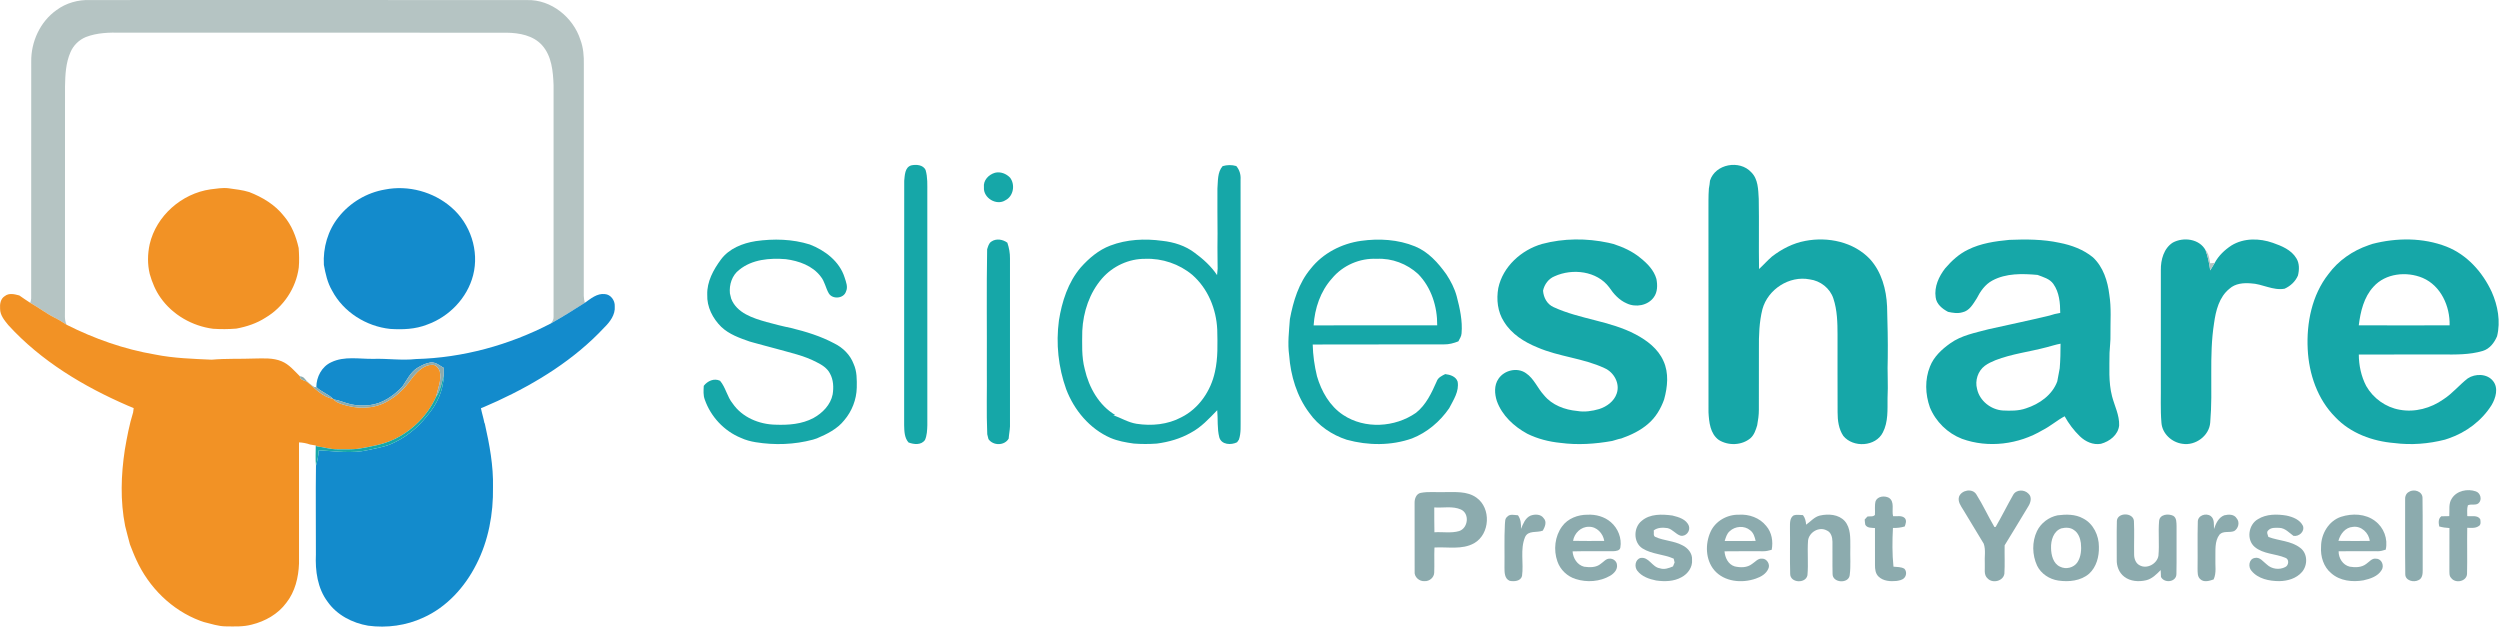 <?xml version="1.0" standalone="no"?><!DOCTYPE svg PUBLIC "-//W3C//DTD SVG 1.1//EN" "http://www.w3.org/Graphics/SVG/1.1/DTD/svg11.dtd"><svg width="100%" height="100%" viewBox="0 0 1876 471" version="1.1" xmlns="http://www.w3.org/2000/svg" xmlns:xlink="http://www.w3.org/1999/xlink" xml:space="preserve" style="fill-rule:evenodd;clip-rule:evenodd;stroke-linejoin:round;stroke-miterlimit:1.414;"><path d="M42.393,7.58c7.209,-5.359 16.312,-7.89 25.25,-7.55c109.306,-0.009 218.606,-0.056 327.915,0.028c18.069,-0.484 34.594,12.947 39.979,29.841c2.212,5.891 2.697,12.206 2.571,18.453c-0.046,57.891 0.041,115.772 -0.046,173.663c0.018,1.765 0.396,3.497 0.775,5.209c-8.366,5.438 -16.885,10.628 -25.56,15.547c1.291,-1.425 2.291,-3.144 2.125,-5.125c0,-57.928 0.022,-115.856 0,-173.788c-0.387,-10.315 -1.378,-21.725 -8.528,-29.796c-6.637,-7.522 -17.225,-9.413 -26.772,-9.519c-96.406,-0.013 -192.809,0.028 -289.212,-0.022c-8.897,-0.203 -18.047,0.009 -26.45,3.272c-5.135,2.097 -9.375,6.247 -11.538,11.353c-3.562,8.044 -3.95,17.019 -4.115,25.684c-0.06,55.619 0.009,111.238 -0.038,166.86c0.088,4.006 -0.603,8.268 1.222,12.003c-2.909,-1.894 -5.831,-3.756 -8.947,-5.288c-6.403,-3.212 -12.072,-7.668 -18.319,-11.159c0.291,-1.069 0.641,-2.134 0.688,-3.241c0.031,-59.19 -0.047,-118.393 0.04,-177.581c-0.262,-14.944 6.638,-30.15 18.96,-38.844Z" style="fill:#b5c4c3;fill-rule:nonzero;"/><path d="M683.73,124.118c3.738,-0.853 9.104,-0.506 10.86,3.553c1.581,5.422 1.24,11.128 1.269,16.719c0.031,58.218 0.021,116.447 0.012,174.668c-0.128,3.766 -0.234,7.754 -1.825,11.216c-2.894,3.884 -8.297,3.269 -12.303,1.747c-3.097,-3.544 -3.147,-8.513 -3.272,-12.963c0.059,-61.128 -0.047,-122.262 0.059,-183.39c0.438,-4.106 0.397,-10.056 5.2,-11.55Z" style="fill:#16a7a8;fill-rule:nonzero;"/><path d="M1283.18,135.555c3.969,-12.593 22.222,-15.812 30.916,-6.343c5.334,5.231 5.241,13.168 5.669,20.087c0.328,17.522 -0.069,35.059 0.222,52.594c3.3,-3.031 6.268,-6.419 9.656,-9.356c7.353,-5.66 15.822,-10.072 25.025,-11.763c17.047,-3.297 36.365,0.738 48.584,13.694c8.694,9.584 12.238,22.697 12.806,35.378c0.36,12.925 0.691,25.85 0.516,38.784c-0.425,10.044 0.397,20.097 -0.162,30.138c-0.072,8.609 0.587,17.806 -3.507,25.703c-5.337,10.772 -22.337,11.684 -29.684,2.631c-3.481,-5.181 -4.316,-11.647 -4.288,-17.747c-0.096,-19.368 -0.021,-38.747 -0.046,-58.122c-0.01,-9.14 -0.216,-18.525 -3.135,-27.278c-2.503,-7.693 -9.772,-13.303 -17.737,-14.312c-15.275,-3.01 -31.382,7.431 -35.478,22.319c-2.444,9.721 -2.738,19.843 -2.647,29.818c-0.041,15.225 0.037,30.438 -0.041,45.653c0.031,3.95 -0.562,7.85 -1.259,11.722c-1.06,3.472 -2.222,7.163 -5.019,9.653c-6.547,5.475 -16.6,5.794 -23.753,1.35c-6.519,-4.659 -7.366,-13.446 -7.763,-20.79c-0.056,-50.128 -0.012,-100.26 -0.028,-150.388c0.047,-5.831 -0.125,-11.672 0.319,-17.493c0.387,-1.95 0.659,-3.941 0.834,-5.932Z" style="fill:#16a7a8;fill-rule:nonzero;"/><path d="M746.646,129.64c4.116,-1.038 8.494,0.697 11.347,3.715c3.909,5.21 2.559,13.819 -3.447,16.866c-6.725,4.425 -16.816,-1.669 -16.203,-9.634c-0.644,-5.272 3.541,-9.563 8.303,-10.947Z" style="fill:#16a7a8;fill-rule:nonzero;"/><path d="M157.912,142.096c4.493,-0.494 8.993,-1.384 13.525,-0.825c5.25,0.787 10.546,1.244 15.643,2.872c9.878,3.834 19.328,9.5 25.938,17.956c5.831,6.809 9.159,15.359 11.109,24.022c0.322,4.866 0.516,9.762 0.069,14.625c-2.009,15.447 -11.528,29.681 -24.909,37.609c-6.619,4.3 -14.244,6.803 -21.95,8.232c-5.8,0.484 -11.654,0.503 -17.466,0.125c-15.497,-2.01 -30.284,-10.385 -39.328,-23.232c-3.841,-5.387 -6.385,-11.556 -8.188,-17.884c-1.756,-7.344 -1.64,-14.953 -0.05,-22.306c4.96,-21.397 24.053,-38.078 45.607,-41.194Z" style="fill:#f29225;fill-rule:nonzero;"/><path d="M288.871,142.224c17.494,-3.453 36.462,1.688 49.884,13.422c14.263,12.275 20.988,32.594 16.272,50.9c-4.406,17.147 -18.056,31.181 -34.612,37.078c-8.781,3.456 -18.322,3.803 -27.635,3.194c-17.99,-1.913 -35.137,-12.644 -43.618,-28.81c-3.454,-5.89 -4.91,-12.615 -6.122,-19.253c-0.747,-12.787 2.978,-25.878 11.062,-35.909c8.538,-10.822 21.172,-18.322 34.769,-20.622Z" style="fill:#138bcc;fill-rule:nonzero;"/><path d="M1630.53,182.008c7.972,-4.287 19.866,-2.806 24.475,5.688c1.875,4.878 2.788,10.041 3.532,15.194c1.156,-1.863 2.309,-3.735 3.396,-5.647c2.885,-5.385 7.491,-9.75 12.575,-13.063c9.257,-5.675 21.01,-5.481 31.013,-1.959c6.637,2.328 13.869,5.25 17.653,11.578c2.416,3.891 2.259,8.666 1.2,12.966c-1.931,4.5 -5.6,7.875 -10.012,9.884c-8.782,1.581 -16.707,-3.687 -25.325,-4.009c-5.563,-0.463 -11.704,0.072 -16.01,3.99c-7.787,6.228 -10.297,16.507 -11.597,25.91c-3.89,24.662 -0.728,49.728 -2.881,74.509c-0.691,9.947 -11.062,17.572 -20.784,15.991c-7.991,-1.038 -15.2,-7.5 -15.819,-15.76c-0.847,-10.04 -0.313,-20.15 -0.456,-30.222c0.009,-28.14 -0.028,-56.29 0.009,-84.44c-0.106,-7.628 2.203,-16.31 9.031,-20.61Z" style="fill:#16a7a8;fill-rule:nonzero;"/><path d="M567.105,180.93c13.479,-1.893 27.519,-1.581 40.572,2.532c11.372,4.378 22.338,12.693 26.113,24.734c1.065,3.381 2.684,7.094 1.044,10.566c-1.688,5.368 -10.179,6.068 -12.944,1.312c-2.328,-4.025 -2.997,-8.878 -6.003,-12.534c-6.144,-8.185 -16.41,-11.782 -26.21,-13.063c-12.043,-0.972 -25.356,0.097 -35.04,8.075c-5.347,4.056 -7.541,11.091 -6.91,17.6c0.369,1.291 0.66,2.6 0.941,3.931c4.162,10.816 16.312,14.65 26.472,17.535c6.122,1.656 12.275,3.259 18.503,4.509c11.15,2.728 22.222,6.125 32.381,11.55c6.513,3.172 12.003,8.622 14.556,15.466c2.541,5.569 2.425,11.819 2.338,17.806c-0.222,8.878 -3.619,17.622 -9.372,24.372c-5.231,6.609 -12.994,10.431 -20.581,13.634c-0.991,0.3 -1.96,0.622 -2.922,0.95c-13.934,3.747 -28.694,4.241 -42.909,1.941c-3.85,-0.613 -7.635,-1.628 -11.179,-3.269c-12.584,-5.153 -22.618,-15.912 -27.09,-28.728c-1.253,-3.291 -0.922,-6.884 -0.766,-10.316c2.85,-3.69 7.753,-5.931 12.234,-3.796c4.263,5.056 5.269,11.956 9.472,17.059c7.1,10.372 19.832,15.659 32.128,15.884c9.672,0.369 19.794,-0.35 28.488,-5.009c6.812,-3.734 12.869,-9.913 14.409,-17.753c0.825,-5.263 0.604,-10.938 -2.046,-15.681c-2.066,-4.069 -6.122,-6.532 -10.072,-8.494c-9.375,-4.956 -19.854,-7.091 -29.975,-9.981c-5.813,-1.438 -11.547,-3.194 -17.341,-4.679c-1.006,-0.29 -2.016,-0.581 -3.006,-0.853c-7.5,-2.622 -15.263,-5.365 -21.144,-10.934c-6.412,-6.3 -10.897,-15.022 -10.528,-24.184c-0.3,-9.772 4.609,-18.707 10.247,-26.344c6.094,-8.269 16.281,-12.303 26.14,-13.838Z" style="fill:#16a7a8;fill-rule:nonzero;"/><path d="M743.959,181.258c3.64,-2.49 8.55,-1.646 11.956,0.866c1.281,3.797 2.028,7.784 1.969,11.8c-0.019,42.034 -0.01,84.078 0,126.125c-0.116,3.047 -0.785,6.034 -0.972,9.078c-3.15,5.444 -11.682,5.444 -15.175,0.372c-0.291,-1.212 -0.591,-2.416 -0.903,-3.609c-0.707,-16.475 -0.125,-33 -0.319,-49.497c0.147,-29.772 -0.3,-59.56 0.234,-89.319c0.706,-2.097 1.181,-4.55 3.21,-5.816Z" style="fill:#16a7a8;fill-rule:nonzero;"/><path d="M1157.23,183.046c16.147,-4.297 33.332,-4.347 49.644,-0.891c1.281,0.338 2.559,0.641 3.891,0.938c7.209,2.35 14.272,5.534 20.143,10.422c5.2,4.134 10.241,9.237 12.069,15.818c0.878,4.591 0.906,9.847 -1.997,13.769c-4.462,6.25 -13.625,7.781 -20.337,4.541c-5.619,-2.416 -9.791,-7.091 -13.128,-12.069c-9.247,-12.287 -27.5,-14.322 -40.9,-8.281c-4.582,1.834 -7.697,6.069 -8.713,10.819c0.366,5.203 3.028,10.221 7.966,12.384c19.747,9.1 42.287,10.237 61.587,20.484c8.519,4.522 16.797,10.791 20.775,19.863c4.21,9.053 3.103,19.54 0.532,28.894c-2.463,6.921 -6.313,13.487 -11.963,18.275c-5.822,5.1 -12.916,8.45 -20.162,11.003c-0.525,0.125 -1.594,0.365 -2.129,0.484c-1.581,0.488 -3.153,0.919 -4.706,1.388c-12.769,2.3 -25.887,3.171 -38.784,1.456c-8.625,-0.856 -17.194,-3.01 -24.966,-6.872c-9.956,-5.413 -18.978,-13.719 -22.844,-24.616c-1.706,-5.365 -2.122,-11.74 1.235,-16.575c4.309,-6.509 14.106,-8.837 20.603,-4.268c6.112,4.087 8.712,11.315 13.572,16.565c6.056,7.444 15.606,10.972 24.928,11.819c5.503,0.972 11.178,0.097 16.497,-1.447c5.687,-1.825 11.206,-5.812 13.137,-11.662c2.619,-7.472 -2.065,-15.944 -9.081,-19c-16.031,-7.541 -34.216,-8.541 -50.431,-15.594c-9.847,-3.988 -19.435,-10.016 -25.072,-19.272c-4.803,-7.394 -5.803,-16.681 -4.288,-25.219c3.416,-16.212 17.35,-28.684 32.922,-33.156Z" style="fill:#16a7a8;fill-rule:nonzero;"/><path d="M1655,187.696c2.591,2.619 2.832,6.441 3.494,9.856c1.116,-0.106 2.263,-0.212 3.434,-0.309c-1.087,1.912 -2.24,3.784 -3.396,5.647c-0.744,-5.153 -1.657,-10.316 -3.532,-15.194Z" style="fill:#b5c4c3;fill-rule:nonzero;"/><path d="M999.527,208.937c-8.675,9.615 -12.962,22.45 -13.778,35.221c30.906,0 61.81,0.041 92.728,-0.021c0.153,-13.96 -4.387,-28.438 -14.325,-38.532c-8.303,-7.634 -19.668,-11.975 -30.972,-11.378c-12.703,-0.681 -25.559,4.888 -33.653,14.71ZM983.546,201.64c9.178,-11.666 23.25,-18.885 37.844,-20.913c13.509,-1.872 27.731,-1.065 40.453,4.163c9.956,4.065 17.303,12.303 23.425,20.862c3.387,5.103 6.241,10.638 7.837,16.572c2.369,9.063 4.457,18.409 3.65,27.841c-0.115,2.212 -1.428,4.075 -2.406,5.987c-3.444,1.35 -7.062,2.369 -10.791,2.272c-32.837,0.134 -65.671,-0.059 -98.509,0.097c0.188,8.022 1.322,16.019 3.222,23.819c3.319,11.375 9.559,22.387 19.631,29.034c16.263,10.8 38.85,9.4 54.65,-1.591c7.56,-5.968 11.722,-14.925 15.516,-23.521c0.987,-2.941 3.859,-4.25 6.425,-5.541c3.666,0.406 8.062,1.775 9.312,5.675c1.3,7.269 -3.181,13.769 -6.343,19.931c-6.844,9.985 -16.585,18.231 -27.897,22.675c-15.663,5.525 -33.031,5.369 -48.956,0.985c-11.147,-3.616 -21.347,-10.522 -28.138,-20.166c-9.337,-12.422 -13.956,-27.838 -15.091,-43.2c-1.271,-9.044 -0.087,-18.116 0.544,-27.15c2.522,-13.466 6.638,-27.169 15.622,-37.831Z" style="fill:#16a7a8;fill-rule:nonzero;"/><path d="M826.993,208.937c-9.434,10.809 -14.163,25.131 -14.85,39.318c-0.094,9.644 -0.631,19.472 1.884,28.894c3.113,13.597 10.597,27.034 22.863,34.294c-0.369,0.028 -1.116,0.087 -1.485,0.115c5.822,2.094 11.216,5.45 17.438,6.454c11.322,1.743 23.403,0.618 33.622,-4.863c13.197,-6.559 22.19,-19.903 25.218,-34.106c2.36,-10.394 1.95,-21.113 1.735,-31.681c-0.688,-15.422 -6.966,-30.81 -18.697,-41.085c-9.731,-8.162 -22.637,-12.547 -35.319,-12.05c-12.247,-0.137 -24.375,5.491 -32.409,14.71ZM917.455,124.662c3.36,-0.969 6.863,-1.06 10.247,-0.066c2.428,2.841 3.475,6.428 3.222,10.147c0.097,59.812 0.031,119.634 0.041,179.444c-0.1,5.24 0.444,10.634 -1.281,15.69c-0.341,0.494 -1.038,1.485 -1.379,1.988c-4.465,2.262 -11.703,1.962 -13.343,-3.669c-1.707,-6.638 -0.932,-13.622 -1.56,-20.391c-6.028,6.244 -12.025,12.816 -19.806,16.919c-7.831,4.466 -16.575,6.95 -25.463,8.134c-5.803,0.422 -11.634,0.435 -17.424,-0.021c-5.913,-0.844 -11.841,-1.863 -17.363,-4.213c-15.612,-6.819 -27.334,-20.841 -33.3,-36.587c-5.881,-16.438 -7.744,-34.197 -5.444,-51.488c2.25,-14.284 6.847,-28.675 16.369,-39.844c6.163,-6.906 13.422,-13.106 22.181,-16.415c12.344,-4.728 25.966,-5.347 38.972,-3.582c8.694,0.938 17.435,3.666 24.441,9.054c6.347,4.665 12.362,10.062 16.718,16.681c0.147,-1.594 0.291,-3.185 0.438,-4.775c-0.088,-1.941 -0.116,-3.872 -0.069,-5.813c-0.125,-6.793 -0.068,-13.593 0,-20.387c-0.203,-11.313 -0.037,-22.628 -0.097,-33.935c0.488,-5.703 -0.115,-12.243 3.9,-16.871Z" style="fill:#16a7a8;fill-rule:nonzero;"/><path d="M1781.08,215.137c-7.25,7.828 -9.781,18.687 -11.053,28.984c22.716,0.087 45.432,0.066 68.157,0.009c0.387,-14.275 -6.513,-29.675 -20.163,-35.572c-12.072,-5.084 -27.878,-3.521 -36.941,6.579ZM1780.21,183.037c18.143,-4.697 37.946,-4.822 55.578,2.006c15.428,6.028 27.131,19.156 33.981,33.956c4.6,10.331 6.766,22.209 4.028,33.322c-2.041,4.812 -5.512,9.45 -10.712,11.012c-9.85,2.938 -20.26,2.725 -30.432,2.675c-20.872,0.041 -41.743,-0.056 -62.606,0.06c0.05,8.134 1.775,16.359 5.56,23.6c5.221,9.187 14.624,15.981 25.062,17.794c11.45,2.146 23.466,-1.144 32.887,-7.819c6.794,-4.375 11.894,-10.781 18.253,-15.7c5.616,-3.719 14.516,-3.66 18.938,1.931c4.272,5.25 2.06,12.791 -1.037,18.066c-7.344,11.712 -19.075,20.54 -32.107,24.997c-0.99,0.309 -1.95,0.631 -2.89,0.968c-12.344,3.153 -25.291,4.203 -37.944,2.572c-16.338,-1.319 -32.953,-7.334 -44.381,-19.475c-13.372,-13.428 -19.788,-32.359 -20.688,-51.009c-0.978,-19.697 3.163,-40.619 15.622,-56.397c7.394,-10.081 18.156,-17.484 29.925,-21.531c0.972,-0.341 1.95,-0.678 2.963,-1.028Z" style="fill:#16a7a8;fill-rule:nonzero;"/><path d="M438.837,227.224c4.462,-3.094 9.2,-7.256 15.04,-6.537c4.453,0.253 7.675,4.85 7.432,9.121c0.543,6.404 -3.679,11.857 -7.994,16.088c-22.25,23.85 -50.441,41.337 -79.86,54.959c-3.328,1.478 -6.637,2.978 -9.975,4.416c-0.653,0.262 -1.94,0.797 -2.59,1.056c0.706,3.66 1.881,7.21 2.572,10.878l0.346,0.725c3.522,15.653 6.504,31.597 6.135,47.703c0.309,19.872 -3.378,40.11 -12.519,57.882c-8.578,16.981 -22.125,32.018 -39.678,39.909c-12.866,5.997 -27.459,7.978 -41.503,6.094c-11.866,-2.047 -23.481,-8.013 -30.469,-18.066c-7.519,-10.044 -9.275,-23.131 -8.722,-35.362c0.06,-22.2 -0.253,-44.419 0.05,-66.603c1.135,-3.785 1.881,-7.666 2.085,-11.604c12.325,0.679 24.881,2.685 37.096,-0.178c5.416,-1.315 11.004,-2.075 16.235,-4.103c11.041,-4.628 20.756,-12.244 28.081,-21.694c7.25,-8.325 12.256,-19.087 12.394,-30.237c0.069,-1.844 0.069,-3.694 0.084,-5.538c-3.162,-1.815 -6.297,-4.687 -10.215,-4.096c-3.6,0.593 -6.9,2.346 -9.994,4.212c-5.097,3.384 -7.619,9.159 -11.025,13.991c-6.572,6.822 -14.953,12.703 -24.6,13.79c-4.531,0.453 -9.15,0.416 -13.603,-0.562c-4.494,-0.922 -8.647,-3.097 -13.216,-3.691c-0.106,-0.115 -0.331,-0.337 -0.447,-0.444c-3.678,-3.65 -8.859,-5.25 -12.594,-8.878c0.029,-7.609 4.075,-15.4 11.188,-18.622c9.837,-4.784 21.075,-2.378 31.584,-2.543c10.682,-0.347 21.347,1.34 32.013,0.137c35.184,-0.925 69.912,-10.481 101.109,-26.656c8.675,-4.919 17.194,-10.109 25.56,-15.547Z" style="fill:#138bcc;fill-rule:nonzero;"/><path d="M3.627,222.18c3.135,-2.531 7.347,-1.406 10.86,-0.475c2.743,1.844 5.403,3.807 8.218,5.541c6.247,3.491 11.916,7.947 18.319,11.159c3.116,1.532 6.038,3.394 8.947,5.288c20.909,10.537 43.237,18.415 66.362,22.337c13.991,2.816 28.285,3.235 42.491,3.882c10.672,-0.96 21.394,-0.466 32.097,-0.875c6.844,-0.094 14.003,-0.632 20.456,2.087c5.569,2.303 9.453,7.094 13.625,11.216c0.075,3.337 4.403,2.875 6.278,4.9c5.638,4.806 11.082,10.628 18.697,12.093c0.116,0.107 0.341,0.329 0.447,0.444l0.825,0.847c2.822,2.231 6.422,3.044 9.828,3.938c10.625,2.734 22.688,1.571 31.828,-4.813c7.191,-4.222 12.547,-10.781 17.388,-17.428c3.487,-4.047 7.959,-8.334 13.587,-8.578c2.932,-0.428 5.028,2.162 6.072,4.562c1.672,6.735 -1.347,13.157 -2.8,19.591c-6.203,13.741 -17.469,25.016 -31.006,31.553c-8.653,4.184 -18.194,5.766 -27.578,7.366c-5.191,0.522 -10.428,0.378 -15.641,0.34c-5.153,0.028 -10.081,-1.672 -15.175,-2.184c-0.203,-0.163 -0.612,-0.506 -0.815,-0.678c-1.429,-0.225 -2.844,-0.456 -4.26,-0.719c-2.678,-0.953 -5.472,-1.475 -8.306,-1.609c0.037,30.312 -0.041,60.625 0.009,90.937c-0.378,10.403 -2.959,21.156 -9.528,29.45c-6.2,8.444 -15.828,13.866 -25.881,16.35c-6.347,1.71 -12.963,1.416 -19.475,1.331c-5.684,0 -11.081,-1.95 -16.544,-3.25c-0.95,-0.34 -1.89,-0.671 -2.831,-0.981c-21.263,-7.965 -38.438,-25.075 -47.791,-45.615c-1.815,-3.816 -3.268,-7.772 -4.831,-11.691c-1.35,-4.563 -2.341,-9.219 -3.591,-13.809c-3.746,-18.844 -3.106,-38.291 -0.234,-57.213c1.613,-9.428 3.378,-18.903 6.231,-28.05c0.097,-0.797 0.31,-2.387 0.407,-3.191c-1.485,-0.625 -2.969,-1.234 -4.454,-1.846c-33.196,-14.382 -65.1,-33.507 -89.65,-60.441c-2.853,-3.525 -6.15,-7.384 -6.143,-12.181c-0.288,-3.482 0.293,-7.607 3.562,-9.585Z" style="fill:#f29225;fill-rule:nonzero;"/><path d="M1535.69,260.596c-12.713,3.397 -25.956,4.9 -38.281,9.684c-2.785,1.144 -5.541,2.397 -7.954,4.185c-5.24,3.909 -7.581,11.147 -5.856,17.415c1.894,8.869 10.328,15.525 19.256,16.147c5.86,0.263 11.904,0.388 17.522,-1.631c10.013,-3.25 19.66,-9.994 23.403,-20.209c0.604,-3.263 1.185,-6.532 1.825,-9.794c0.516,-6.15 0.632,-12.325 0.632,-18.494c-3.591,0.631 -7.025,1.813 -10.547,2.697ZM1476.76,187.365c9.606,-4.816 20.425,-6.357 31.022,-7.366c12.565,-0.512 25.306,-0.484 37.665,2.184c8.997,1.757 17.956,5.038 25.106,10.925c7.704,7.2 11.072,17.807 12.282,28.022c1.612,9.938 0.74,20.038 0.856,30.053c0.162,4.55 -0.534,9.066 -0.7,13.607c-0.009,10.865 -0.872,21.918 1.884,32.562c1.882,7.238 5.6,14.206 5.338,21.86c-0.75,7.159 -7.125,12.034 -13.663,13.809c-5.9,1.047 -11.656,-1.619 -15.828,-5.647c-4.531,-4.387 -8.381,-9.491 -11.409,-15.009c-5.785,3.065 -10.735,7.497 -16.606,10.437c-17.969,10.666 -40.607,13.653 -60.404,6.494c-10.809,-4.153 -19.725,-12.888 -24.112,-23.597c-3.491,-9.853 -3.881,-20.903 0.069,-30.666c2.862,-7.353 8.859,-12.931 15.175,-17.387c8.406,-6.044 18.778,-7.916 28.568,-10.547c15.275,-3.406 30.594,-6.609 45.819,-10.266c2.66,-0.903 5.388,-1.59 8.178,-2.018c-0.028,-7.435 -0.693,-15.469 -5.14,-21.716c-2.735,-3.962 -7.657,-5.172 -11.888,-6.812c-11.384,-1.01 -23.6,-1.36 -33.95,4.24c-5.397,2.9 -8.987,8.085 -11.694,13.422c-2.69,4.141 -5.443,9.281 -10.703,10.381c-3.572,1.085 -7.265,0.435 -10.809,-0.322c-4.278,-2.268 -8.753,-5.79 -9.297,-10.956c-1.166,-7.859 2.397,-15.637 7.153,-21.715c4.803,-5.6 10.363,-10.76 17.088,-13.972Z" style="fill:#16a7a8;fill-rule:nonzero;"/><path d="M312.868,276.249c3.094,-1.866 6.394,-3.619 9.994,-4.212c3.918,-0.591 7.053,2.281 10.215,4.096c-0.015,1.844 -0.015,3.694 -0.084,5.538c-1.65,5.512 -2.35,11.469 -5.841,16.225c1.453,-6.434 4.472,-12.856 2.8,-19.591c-1.044,-2.4 -3.14,-4.99 -6.072,-4.562c-5.628,0.244 -10.1,4.531 -13.587,8.578c-4.841,6.647 -10.197,13.206 -17.388,17.428c-9.14,6.384 -21.203,7.547 -31.828,4.813c-3.406,-0.894 -7.006,-1.707 -9.828,-3.938l-0.825,-0.847c4.569,0.594 8.722,2.769 13.216,3.691c4.453,0.978 9.072,1.015 13.603,0.562c9.647,-1.087 18.028,-6.968 24.6,-13.79c3.406,-4.832 5.928,-10.607 11.025,-13.991Z" style="fill:#8cabae;fill-rule:nonzero;"/><path d="M225.002,282.34c1.406,0.156 2.831,0.612 3.666,1.847c1.959,2.559 4.55,4.49 7.181,6.325c0.378,-0.01 1.144,-0.038 1.534,-0.057c3.735,3.628 8.916,5.228 12.594,8.878c-7.615,-1.465 -13.059,-7.287 -18.697,-12.093c-1.875,-2.025 -6.203,-1.563 -6.278,-4.9Z" style="fill:#8cabae;fill-rule:nonzero;"/><path d="M327.152,297.896c3.491,-4.756 4.191,-10.713 5.841,-16.225c-0.138,11.15 -5.144,21.912 -12.394,30.237c-7.325,9.45 -17.04,17.066 -28.081,21.694c-5.231,2.028 -10.819,2.788 -16.235,4.103c-12.215,2.863 -24.771,0.857 -37.096,0.178c-0.204,3.938 -0.95,7.819 -2.085,11.604c-0.544,-5.054 -0.1,-10.129 -0.165,-15.194c0.203,0.172 0.612,0.515 0.815,0.678c5.094,0.512 10.022,2.212 15.175,2.184c5.213,0.038 10.45,0.182 15.641,-0.34c9.384,-1.6 18.925,-3.182 27.578,-7.366c13.537,-6.537 24.803,-17.812 31.006,-31.553Z" style="fill:#16a7a8;fill-rule:nonzero;"/><path d="M1839.9,373.99c3.691,-5.816 11.753,-7.435 17.963,-5.26c3.494,1.144 4.881,6.182 2.172,8.772c-2.229,2.056 -5.597,0.428 -8.119,1.669c-0.825,2.619 -0.478,5.412 -0.485,8.122c3.182,0.39 7.597,-0.972 9.713,2.25c0.337,1.737 0.725,4.347 -1.206,5.281c-2.513,1.744 -5.685,1.219 -8.525,1.241c-0.207,11.584 0.134,23.181 -0.157,34.756c-0.459,5.619 -8.765,7.181 -11.878,2.912c-1.637,-1.553 -1.271,-3.95 -1.356,-5.959c0.085,-10.519 0.006,-21.028 0.038,-31.534c-2.613,-0.107 -5.172,-0.494 -7.657,-1.185c-0.525,-2.715 -0.893,-5.743 1.572,-7.634c1.969,-0.022 3.95,-0.072 5.956,-0.113c0.36,-4.44 -0.746,-9.437 1.969,-13.318Z" style="fill:#8cabae;fill-rule:nonzero;"/><path d="M1470.08,372.649c1.884,-4.897 9.896,-6.462 12.906,-1.747c5,7.91 8.869,16.488 13.625,24.55c0.231,-0.009 0.697,-0.028 0.931,-0.037c4.55,-7.85 8.559,-16.022 13.05,-23.891c2.253,-4.347 8.522,-4.387 11.656,-0.991c2.725,2.516 1.532,6.763 -0.243,9.491c-5.929,9.725 -11.713,19.522 -17.729,29.188c-0.143,7.103 0.263,14.215 -0.184,21.309c-0.853,5.581 -8.822,7.481 -12.519,3.6c-3.259,-2.756 -1.89,-7.434 -2.181,-11.141c-0.331,-4.975 0.872,-10.225 -0.806,-15c-5.097,-8.434 -10.247,-16.847 -15.291,-25.306c-1.847,-3 -4.378,-6.269 -3.215,-10.025Z" style="fill:#8cabae;fill-rule:nonzero;"/><path d="M1807.77,369.062c3.61,-2.369 9.963,-0.391 10.078,4.412c0.294,18.088 0.013,36.206 0.147,54.291c0.05,2.728 -0.212,6.259 -3.075,7.531c-3.669,2.037 -10.118,0.397 -10.003,-4.503c-0.231,-18.494 -0.059,-36.997 -0.106,-55.503c-0.216,-2.444 0.581,-5.116 2.959,-6.228Z" style="fill:#8cabae;fill-rule:nonzero;"/><path d="M1407.46,376.005c1.581,-3.703 6.737,-4.172 9.937,-2.484c4.647,2.972 1.969,9.319 3.181,13.841c2.863,0.231 6.416,-0.819 8.753,1.384c1.65,1.844 0.7,4.287 -0.021,6.309c-2.872,0.872 -5.86,1.222 -8.847,1.097c-0.507,9.672 -0.6,19.425 0.397,29.069c2.715,0.303 5.668,0.1 8.134,1.528c1.831,1.772 1.716,5.034 0.019,6.869c-1.457,1.637 -3.785,1.99 -5.816,2.328c-4.656,0.462 -9.994,0.156 -13.525,-3.281c-2.384,-2.241 -2.706,-5.657 -2.678,-8.725c-0.019,-9.225 0.031,-18.453 -0.009,-27.682c-2.525,-0.262 -5.86,0.116 -7.275,-2.493c-0.229,-1.3 -0.369,-2.6 -0.45,-3.9c0.659,-0.757 1.34,-1.497 2.04,-2.244c1.831,-0.397 4.325,0.428 5.656,-1.25c0.232,-3.456 -0.39,-6.988 0.504,-10.366Z" style="fill:#8cabae;fill-rule:nonzero;"/><path d="M1076.27,380.774c0.056,6.206 -0.059,12.425 0.116,18.641c6.169,-0.41 12.584,0.853 18.59,-0.913c6.754,-2.262 7.957,-13.103 1.31,-16.169c-6.278,-2.784 -13.381,-1.065 -20.016,-1.559ZM1061.51,377.327c-0.078,-3.04 1.257,-6.85 4.619,-7.481c5.772,-1.106 11.703,-0.35 17.544,-0.572c8.15,0.059 17.231,-0.903 24.25,4.15c11.197,7.9 10.212,27.347 -1.672,34.169c-9.109,5.15 -19.913,2.647 -29.847,3.259c-0.272,6.297 0.088,12.603 -0.175,18.9c-0.125,3.641 -3.6,6.522 -7.181,6.328c-3.997,0.36 -8.031,-3.193 -7.5,-7.328c-0.081,-17.131 0.009,-34.287 -0.038,-51.425Z" style="fill:#8cabae;fill-rule:nonzero;"/><path d="M1130.96,387.833c2.015,-2.412 5.412,-1.309 8.131,-1.162c2.144,2.997 2.416,6.647 2.241,10.219c1.621,-3.766 3.153,-8.191 7.209,-9.975c3.24,-1.172 7.706,-1.225 9.85,1.978c2.559,2.715 0.912,6.522 -0.659,9.287c-4.438,1.785 -10.897,-0.459 -13.316,4.822c-3.85,9.247 -0.922,19.572 -2.288,29.225c-1.04,3.95 -5.9,4.272 -9.228,3.631c-3.981,-1.6 -3.922,-6.425 -3.94,-10.012c0.175,-10.684 -0.263,-21.388 0.293,-32.059c0.241,-2.041 -0.118,-4.535 1.707,-5.954Z" style="fill:#8cabae;fill-rule:nonzero;"/><path d="M1231.97,390.821c6.26,-5.381 15.253,-5.013 22.95,-3.984c4.722,1.143 10.572,2.806 12.428,7.85c1.288,3.803 -2.25,8.159 -6.268,7.287c-3.65,-1.119 -5.96,-4.812 -9.735,-5.678c-3.531,-0.506 -7.412,-0.563 -10.372,1.719c0.341,1.631 -0.687,4.153 1.303,4.947c6.419,2.862 13.816,2.843 20.103,6.175c4.126,1.959 7.676,6.071 7.326,10.884c0.525,5.569 -3.154,10.644 -7.916,13.137c-5.766,3.225 -12.675,3.36 -19.05,2.438c-5.209,-1.047 -10.703,-2.931 -14.081,-7.275c-2.385,-3.009 -1.678,-8.406 2.34,-9.619c6.338,-1.115 8.713,6.881 14.497,7.725c3.378,1.203 6.794,-0.078 9.919,-1.397c0.387,-0.993 0.784,-1.981 1.212,-2.959c-0.175,-0.709 -0.512,-2.138 -0.678,-2.856c-7.531,-3.403 -16.322,-3.232 -23.415,-7.675c-6.988,-4.394 -6.919,-15.775 -0.563,-20.719Z" style="fill:#8cabae;fill-rule:nonzero;"/><path d="M1346.05,386.699c2.213,-0.706 4.591,-0.212 6.891,-0.156c1.628,2.069 2.19,4.6 2.365,7.181c3.41,-2.337 6.135,-5.878 10.344,-6.859c6.338,-1.397 13.994,-0.982 18.65,4.134c4.581,5.306 4.144,12.769 4.184,19.331c-0.221,7.091 0.447,14.232 -0.456,21.275c-0.844,6.647 -12.925,5.872 -12.859,-0.881c-0.222,-8.094 0.022,-16.197 -0.097,-24.287c-0.047,-3.288 -1.028,-7.16 -4.413,-8.46c-5.684,-2.99 -13.031,1.388 -13.884,7.528c-0.662,8.694 0.338,17.457 -0.459,26.132c-1.241,6.512 -12.991,5.9 -12.963,-1.01c-0.34,-11.594 0.019,-23.222 -0.165,-34.837c0.031,-3.144 -0.254,-7.216 2.862,-9.091Z" style="fill:#8cabae;fill-rule:nonzero;"/><path d="M1588.5,390.883c0.438,-6.521 12.322,-6.443 12.8,0.085c0.397,8.365 0,16.775 0.144,25.153c0.009,3.069 1.147,6.541 4.056,8.034c5.469,3.163 13.166,-1.04 14.184,-7.103c0.807,-8.694 -0.262,-17.487 0.513,-26.178c0.509,-5.006 6.931,-5.6 10.581,-3.825c2.65,1.572 2.388,5.066 2.513,7.734c-0.116,11.972 0.156,23.966 -0.107,35.932c0.022,6.103 -9.025,7.256 -11.597,2.222c-0.087,-1.719 -0.137,-3.435 -0.218,-5.15c-3.128,3.159 -6.428,6.556 -10.913,7.643c-5.5,1.272 -11.884,0.913 -16.462,-2.697c-3.885,-2.959 -5.766,-7.956 -5.591,-12.74c0.069,-9.703 -0.175,-19.416 0.097,-29.11Z" style="fill:#8cabae;fill-rule:nonzero;"/><path d="M1649.23,391.755c-0.19,-4.968 6.078,-7.103 9.707,-4.512c2.968,2.29 2.262,6.444 2.443,9.744c1.372,-4.104 3.366,-8.657 7.725,-10.307c3.153,-0.775 7.403,-0.931 9.294,2.291c2.553,2.891 1.275,7.753 -1.941,9.566c-3.512,1.406 -8.14,-0.435 -10.953,2.64c-3.822,5.085 -2.9,11.878 -3.075,17.856c-0.253,5.25 0.972,10.819 -1.331,15.769c-3.134,1.085 -7.237,2.422 -9.975,-0.178c-2.291,-1.891 -1.991,-5.191 -2.066,-7.85c0.172,-11.672 -0.165,-23.353 0.172,-35.019Z" style="fill:#8cabae;fill-rule:nonzero;"/><path d="M1694.39,389.571c6.347,-3.95 14.253,-3.85 21.394,-2.684c4.787,1.028 10.125,3.053 12.371,7.781c1.428,4.278 -3.034,8.159 -7.15,7.44c-3.24,-2.356 -6.268,-5.859 -10.546,-5.996c-2.863,-0.079 -6.297,-0.438 -8.404,1.921c-1.531,1.291 -0.272,3.388 0.163,4.91c7.85,2.94 17.003,2.834 23.853,8.153c5.678,4.15 5.744,13.022 1.347,18.116c-4.163,4.878 -10.866,6.831 -17.087,6.868c-7.463,0 -15.844,-1.687 -20.813,-7.725c-2.666,-2.881 -2,-8.847 2.347,-9.643c3.978,-1.01 6.397,2.834 9.172,4.9c3.609,3.443 9.39,4.231 13.809,1.912c2.678,-1.156 3.15,-5.987 0.088,-6.95c-7.513,-3.172 -16.588,-2.697 -23.057,-8.187c-6.365,-5.46 -4.622,-16.819 2.513,-20.816Z" style="fill:#8cabae;fill-rule:nonzero;"/><path d="M1180.44,405.855c7.79,0.166 15.581,0.085 23.384,0.041c-0.853,-5.588 -5.619,-10.8 -11.528,-10.578c-5.95,-0.178 -10.975,4.84 -11.856,10.537ZM1172.16,395.046c4.306,-5.997 11.906,-8.859 19.125,-8.8c6.24,-0.331 12.712,1.437 17.484,5.569c5.369,4.606 8.356,12.05 7.141,19.084c-0.416,2.35 -3.307,2.631 -5.219,2.716c-10.206,0.122 -20.438,-0.163 -30.641,0.137c0.378,5.106 3.472,10.21 8.682,11.51c4.212,0.59 9.062,0.715 12.509,-2.222c2.125,-1.369 3.84,-3.913 6.628,-3.825c2.669,-0.191 5.344,1.934 5.513,4.668c0.521,3.582 -2.313,6.504 -5.157,8.182c-7.693,4.453 -17.34,5.131 -25.74,2.462c-6.335,-1.919 -11.653,-6.928 -13.8,-13.206c-3.057,-8.597 -1.978,-18.853 3.475,-26.275Z" style="fill:#8cabae;fill-rule:nonzero;"/><path d="M1297.95,398.627c-2.172,1.863 -2.909,4.713 -3.744,7.325c7.744,-0.028 15.485,0 23.232,-0.012c-0.66,-2.947 -1.563,-6.132 -4.107,-8.022c-4.365,-3.71 -11.306,-3.175 -15.381,0.709ZM1283.57,399.112c3.628,-8.122 12.478,-13.054 21.241,-12.875c7.656,-0.525 15.668,2.306 20.54,8.409c4.238,4.872 5.306,11.697 4.135,17.906c-2.057,0.56 -4.135,1.135 -6.25,1.094c-9.722,0 -19.447,-0.084 -29.16,0.059c0.369,4.772 2.738,9.847 7.666,11.325c4.29,0.988 9.334,1.028 12.975,-1.834c2.415,-1.506 4.472,-4.388 7.656,-3.991c3.55,-0.056 6.191,4.466 4.587,7.544c-1.659,3.9 -5.499,6.1 -9.324,7.403c-10.432,3.703 -23.772,2.51 -31.304,-6.34c-6.55,-7.879 -6.868,-19.619 -2.762,-28.7Z" style="fill:#8cabae;fill-rule:nonzero;"/><path d="M1546.9,396.471c-5.975,2.019 -8.003,9.081 -7.79,14.781c0.078,5.21 1.553,11.681 6.803,14.01c4.356,2.212 10.297,0.775 13.012,-3.357c2.735,-4.253 3.085,-9.55 2.56,-14.437c-0.503,-3.725 -1.969,-7.688 -5.266,-9.794c-2.653,-1.987 -6.259,-1.928 -9.319,-1.203ZM1543.98,386.699c6.407,-0.831 13.341,-0.912 19.157,2.328c7.75,3.931 11.912,12.831 11.884,21.281c0.212,7.297 -1.816,15.175 -7.375,20.222c-6.278,5.407 -15.206,6.278 -23.106,5.122c-6.663,-0.997 -12.894,-5.062 -15.9,-11.165c-3.728,-8.116 -3.941,-17.875 -0.078,-25.969c2.956,-6.053 8.837,-10.46 15.418,-11.819Z" style="fill:#8cabae;fill-rule:nonzero;"/><path d="M1754.75,405.877c7.831,0.135 15.675,0.075 23.513,0.028c-0.66,-6.037 -6.375,-11.459 -12.625,-10.537c-5.656,0.328 -9.556,5.384 -10.888,10.509ZM1756.73,387.808c8.315,-2.7 18.34,-2.378 25.5,3.135c6.618,4.859 9.821,13.515 8.012,21.528c-1.975,0.616 -3.984,1.244 -6.041,1.175c-9.771,-0.019 -19.534,-0.066 -29.297,0.019c-0.068,5.172 3.125,10.297 8.307,11.565c4.172,0.691 8.925,0.682 12.422,-2.075c2.35,-1.581 4.309,-4.512 7.559,-3.872c4.103,0.057 6.094,5.319 3.978,8.519c-2.853,4.738 -8.559,6.55 -13.643,7.685c-8.251,1.446 -17.591,0.45 -24.094,-5.266c-5.832,-4.756 -8.238,-12.653 -7.707,-19.972c-0.018,-9.544 5.669,-19.356 15.004,-22.441Z" style="fill:#8cabae;fill-rule:nonzero;"/></svg>